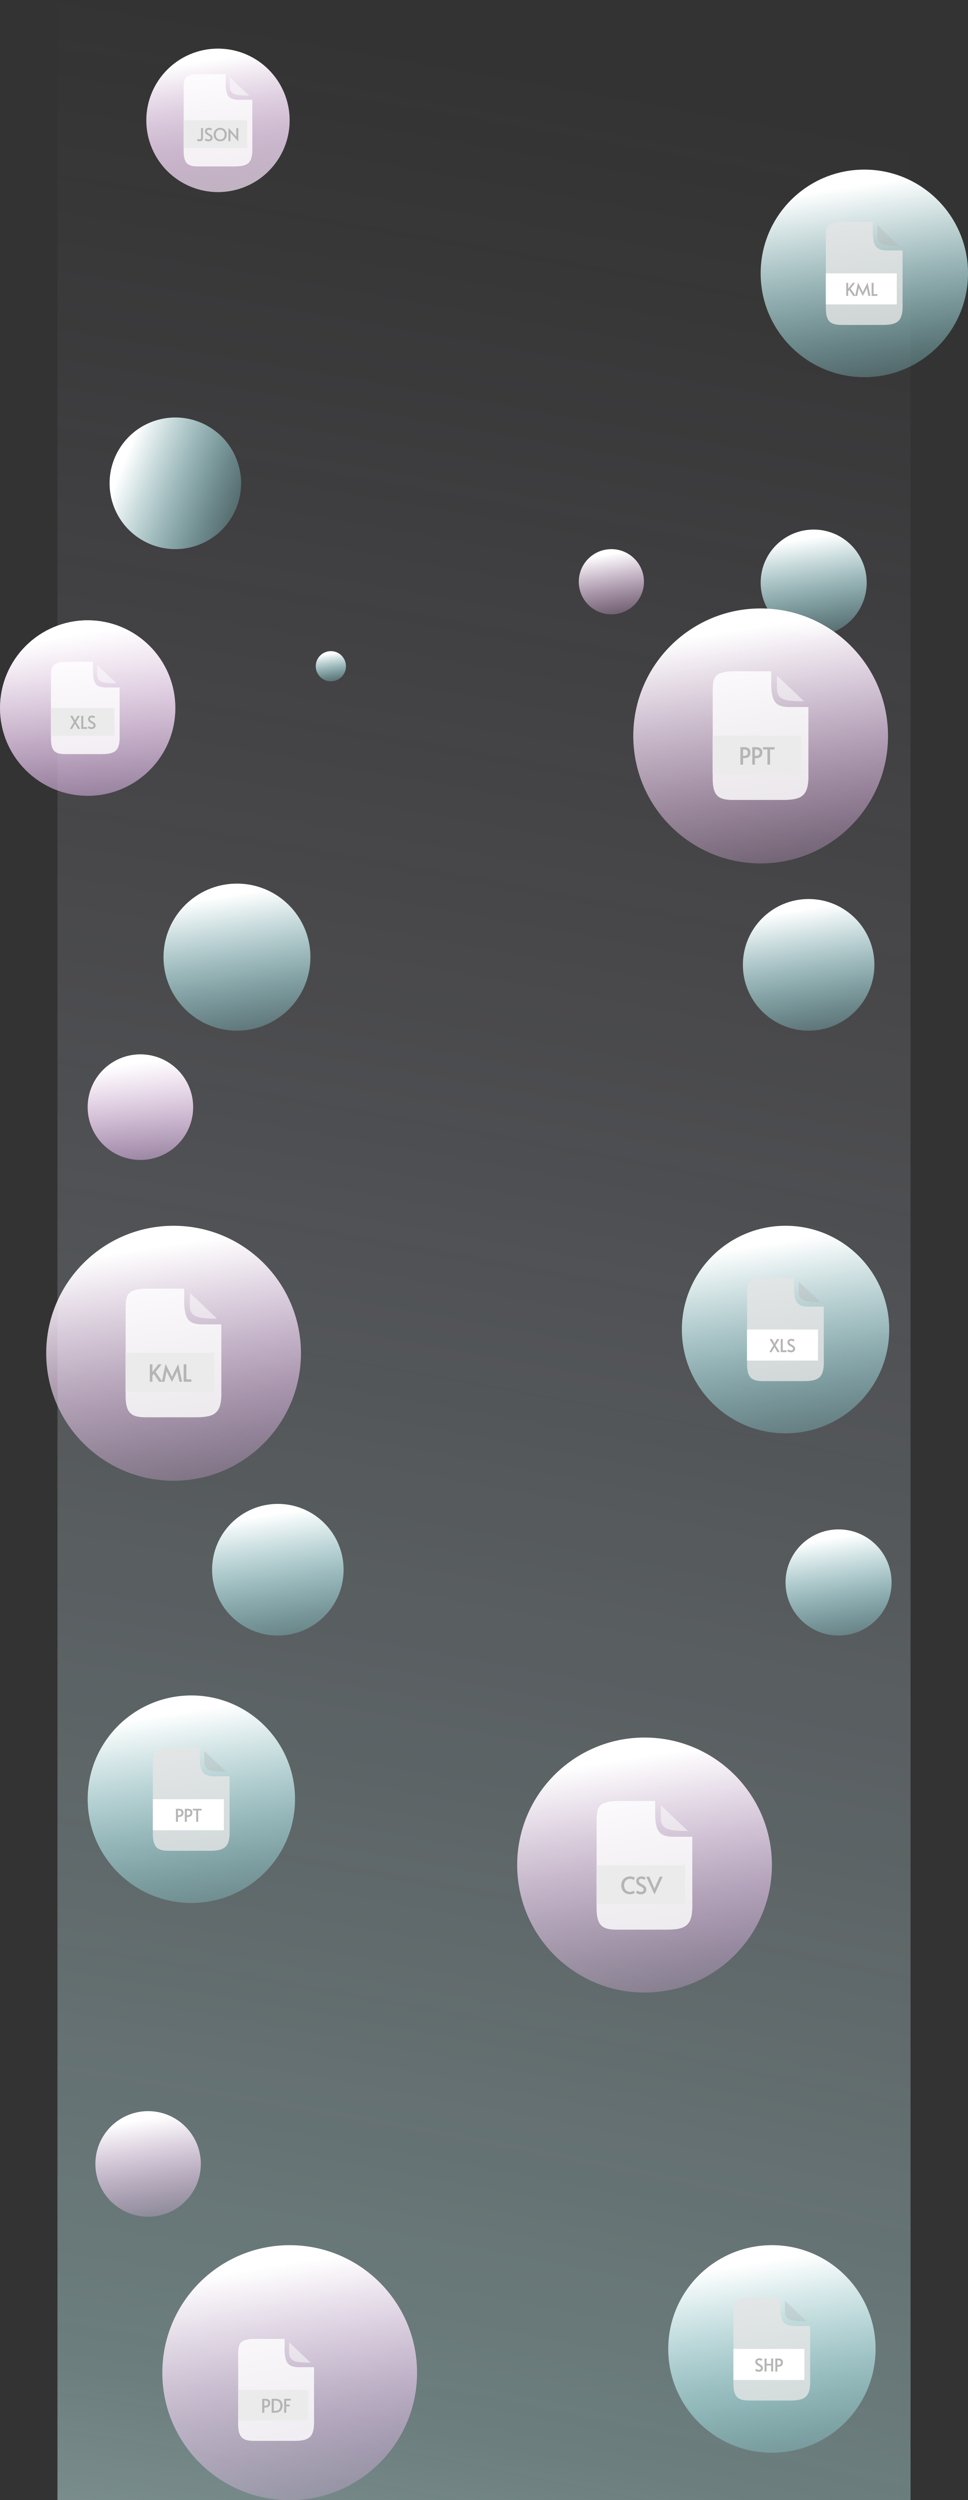 <svg width="1634" height="4216" viewBox="0 0 1634 4216" fill="none" xmlns="http://www.w3.org/2000/svg">
<rect x="0" y="0" width="1634" height="4216" fill="#333333" stroke="none"/>
<rect x="1537" y="4216" width="1440" height="4216" transform="rotate(-180 1537 4216)" fill="url(#paint0_radial_1627_20700)"/>
<circle cx="1032" cy="981.001" r="55" fill="url(#paint1_linear_1627_20700)"/>
<circle cx="1088" cy="3145" r="215" fill="url(#paint2_linear_1627_20700)"/>
<circle cx="489" cy="4001" r="215" fill="url(#paint3_linear_1627_20700)"/>
<circle cx="148" cy="1194" r="148" fill="url(#paint4_linear_1627_20700)" fill-opacity="0.61"/>
<circle cx="367.993" cy="202.992" r="120.926" transform="rotate(160 367.993 202.992)" fill="url(#paint5_linear_1627_20700)" fill-opacity="0.61"/>
<circle cx="558.5" cy="1123.5" r="25.5" fill="url(#paint6_linear_1627_20700)"/>
<circle cx="1373.5" cy="982.501" r="89.5" fill="url(#paint7_linear_1627_20700)"/>
<circle cx="296" cy="815.001" r="111" transform="rotate(-60 296 815.001)" fill="url(#paint8_linear_1627_20700)"/>
<circle cx="1459" cy="461" r="175" fill="url(#paint9_linear_1627_20700)"/>
<circle cx="1088" cy="3145" r="215" fill="url(#paint10_linear_1627_20700)"/>
<circle cx="1284" cy="1241" r="215" fill="url(#paint11_linear_1627_20700)"/>
<circle cx="1284" cy="1241" r="215" fill="url(#paint12_linear_1627_20700)"/>
<circle cx="489" cy="4001" r="215" fill="url(#paint13_linear_1627_20700)"/>
<circle cx="1415.5" cy="2668.5" r="89.5" fill="url(#paint14_linear_1627_20700)"/>
<circle cx="469" cy="2647" r="111" fill="url(#paint15_linear_1627_20700)"/>
<circle cx="237" cy="1867" r="89" fill="url(#paint16_linear_1627_20700)" fill-opacity="0.61"/>
<circle cx="237" cy="1867" r="89" fill="url(#paint17_linear_1627_20700)"/>
<circle cx="250" cy="3649" r="89" fill="url(#paint18_linear_1627_20700)"/>
<circle cx="1326" cy="2242" r="175" fill="url(#paint19_linear_1627_20700)"/>
<circle cx="400" cy="1614" r="124" fill="url(#paint20_linear_1627_20700)"/>
<circle cx="323" cy="3034" r="175" fill="url(#paint21_linear_1627_20700)"/>
<circle cx="1303" cy="3961" r="175" fill="url(#paint22_linear_1627_20700)"/>
<circle cx="1365" cy="1627" r="111" fill="url(#paint23_linear_1627_20700)"/>
<circle cx="148" cy="1194" r="148" fill="url(#paint24_linear_1627_20700)"/>
<circle cx="367.925" cy="202.925" r="120.925" fill="url(#paint25_linear_1627_20700)"/>
<path d="M1234.42 1132H1301.91V1158.52C1303.55 1183.43 1308.66 1193.47 1338.07 1192.26H1364.59V1303.15C1365.9 1341.14 1354.65 1348.58 1323.61 1348.95H1239.24C1211.31 1349.36 1202.02 1341.81 1203.08 1306.76V1160.93C1203.81 1142.63 1206.36 1133.68 1234.42 1132Z" fill="white" fill-opacity="0.81"/>
<path d="M1357.35 1182.62L1311.55 1139.23V1158.52C1310.34 1181.48 1326.79 1182.2 1357.35 1182.62Z" fill="white" fill-opacity="0.5"/>
<rect x="1203" y="1240.5" width="149.379" height="65.255" fill="white" fill-opacity="0.09"/>
<rect x="1203" y="1240.5" width="149.379" height="65.255" fill="#EBEBEB"/>
<path d="M1249.82 1259.97H1256.3C1259.96 1259.97 1262.62 1260.75 1264.3 1262.33C1266.01 1263.87 1266.86 1266.01 1266.86 1268.73C1266.86 1271.87 1265.94 1274.29 1264.1 1275.97C1262.26 1277.65 1259.53 1278.49 1255.9 1278.49H1254.34V1289.37H1249.82V1259.97ZM1256.02 1274.53C1258.37 1274.53 1260.01 1274.01 1260.94 1272.97C1261.88 1271.93 1262.34 1270.67 1262.34 1269.21C1262.34 1267.63 1261.89 1266.35 1260.98 1265.37C1260.08 1264.38 1258.56 1263.89 1256.42 1263.89H1254.34V1274.53H1256.02ZM1269.83 1259.97H1276.31C1279.97 1259.97 1282.63 1260.75 1284.31 1262.33C1286.02 1263.87 1286.87 1266.01 1286.87 1268.73C1286.87 1271.87 1285.95 1274.29 1284.11 1275.97C1282.27 1277.65 1279.54 1278.49 1275.91 1278.49H1274.35V1289.37H1269.83V1259.97ZM1276.03 1274.53C1278.38 1274.53 1280.02 1274.01 1280.95 1272.97C1281.89 1271.93 1282.35 1270.67 1282.35 1269.21C1282.35 1267.63 1281.9 1266.35 1280.99 1265.37C1280.09 1264.38 1278.57 1263.89 1276.43 1263.89H1274.35V1274.53H1276.03ZM1295.44 1263.89H1287.92V1259.97H1307.48V1263.89H1299.88V1289.37H1295.44V1263.89Z" fill="#B5B5B5"/>
<path d="M426.907 3944H480.414V3965.02C481.715 3984.77 485.765 3992.73 509.079 3991.77H530.099V4079.68C531.142 4109.79 522.221 4115.7 497.613 4115.99H430.729C408.586 4116.31 401.22 4110.33 402.064 4082.55V3966.93C402.639 3952.42 404.663 3945.34 426.907 3944Z" fill="white" fill-opacity="0.81"/>
<path d="M524.363 3984.13L488.055 3949.73V3965.02C487.095 3983.22 500.138 3983.79 524.363 3984.13Z" fill="white" fill-opacity="0.5"/>
<rect x="402" y="4030.01" width="118.421" height="51.731" fill="white" fill-opacity="0.09"/>
<rect x="402" y="4030.01" width="118.421" height="51.731" fill="#EBEBEB"/>
<path d="M442.578 4045.04H447.762C450.684 4045.04 452.818 4045.66 454.162 4046.92C455.527 4048.16 456.21 4049.87 456.21 4052.04C456.21 4054.56 455.474 4056.49 454.002 4057.84C452.53 4059.18 450.343 4059.85 447.442 4059.85H446.194V4068.56H442.578V4045.04ZM447.538 4056.68C449.415 4056.68 450.727 4056.27 451.474 4055.44C452.22 4054.6 452.594 4053.6 452.594 4052.43C452.594 4051.17 452.231 4050.14 451.506 4049.36C450.78 4048.57 449.564 4048.17 447.858 4048.17H446.194V4056.68H447.538ZM458.586 4045.04H464.25C468.986 4045.04 472.293 4046.16 474.17 4048.4C476.069 4050.64 477.018 4053.3 477.018 4056.4C477.018 4058.55 476.613 4060.54 475.802 4062.38C474.992 4064.19 473.648 4065.68 471.77 4066.83C469.914 4067.98 467.472 4068.56 464.442 4068.56H458.586V4045.04ZM464.826 4065.39C467.77 4065.39 469.904 4064.56 471.226 4062.89C472.57 4061.21 473.242 4059.09 473.242 4056.56C473.242 4054.08 472.57 4052.06 471.226 4050.51C469.882 4048.95 467.749 4048.17 464.826 4048.17H462.17V4065.39H464.826ZM479.626 4045.04H490.666V4048.14H483.178V4054.8H489.002V4057.93H483.178V4068.56H479.626V4045.04Z" fill="#B5B5B5"/>
<path d="M332.54 125H380.963V144.023C382.14 161.897 385.806 169.099 406.903 168.235H425.927V247.786C426.87 275.039 418.797 280.382 396.527 280.644H335.999C315.96 280.939 309.294 275.524 310.058 250.38V145.753C310.578 132.623 312.41 126.208 332.54 125Z" fill="white" fill-opacity="0.81"/>
<path d="M420.736 161.317L387.877 130.188V144.024C387.008 160.497 398.812 161.013 420.736 161.317Z" fill="white" fill-opacity="0.5"/>
<rect x="310" y="202.838" width="107.168" height="46.815" fill="white" fill-opacity="0.09"/>
<rect x="310" y="202.838" width="107.168" height="46.815" fill="#EBEBEB"/>
<path d="M337.215 238.3C336.375 238.3 335.525 238.2 334.665 238C333.805 237.78 333.085 237.42 332.505 236.92L333.855 233.83C334.215 234.25 334.615 234.57 335.055 234.79C335.515 234.99 336.075 235.09 336.735 235.09C337.355 235.09 337.855 234.98 338.235 234.76C338.615 234.54 338.895 234.14 339.075 233.56C339.275 232.98 339.375 232.15 339.375 231.07V215.95H342.705V231.91C342.705 234.15 342.195 235.78 341.175 236.8C340.175 237.8 338.855 238.3 337.215 238.3ZM351.763 238.3C350.563 238.3 349.373 238.09 348.193 237.67C347.013 237.25 346.163 236.78 345.643 236.26L347.233 233.41C347.653 233.79 348.303 234.19 349.183 234.61C350.083 235.01 350.943 235.21 351.763 235.21C352.823 235.21 353.683 234.96 354.343 234.46C355.023 233.96 355.363 233.27 355.363 232.39C355.363 231.71 355.183 231.12 354.823 230.62C354.463 230.12 354.023 229.71 353.503 229.39C352.983 229.05 352.243 228.64 351.283 228.16C350.143 227.6 349.363 227.18 348.943 226.9C347.003 225.6 346.033 223.8 346.033 221.5C346.033 219.6 346.663 218.15 347.923 217.15C349.183 216.13 350.773 215.62 352.693 215.62C354.753 215.62 356.503 216.21 357.943 217.39L356.353 220.12C355.973 219.72 355.433 219.38 354.733 219.1C354.053 218.8 353.323 218.65 352.543 218.65C351.543 218.65 350.753 218.88 350.173 219.34C349.613 219.78 349.333 220.44 349.333 221.32C349.333 221.94 349.513 222.5 349.873 223C350.233 223.48 350.683 223.9 351.223 224.26C351.783 224.62 352.533 225.06 353.473 225.58C354.373 226.08 355.063 226.48 355.543 226.78C356.023 227.06 356.473 227.4 356.893 227.8C357.473 228.32 357.943 228.94 358.303 229.66C358.663 230.38 358.843 231.17 358.843 232.03C358.843 233.37 358.533 234.51 357.913 235.45C357.313 236.39 356.473 237.1 355.393 237.58C354.333 238.06 353.123 238.3 351.763 238.3ZM371.695 238.3C369.695 238.3 367.845 237.84 366.145 236.92C364.465 235.98 363.125 234.65 362.125 232.93C361.125 231.21 360.625 229.21 360.625 226.93C360.625 224.63 361.125 222.63 362.125 220.93C363.125 219.21 364.465 217.89 366.145 216.97C367.845 216.05 369.695 215.59 371.695 215.59C373.695 215.59 375.535 216.05 377.215 216.97C378.915 217.89 380.265 219.21 381.265 220.93C382.265 222.63 382.765 224.63 382.765 226.93C382.765 229.21 382.265 231.21 381.265 232.93C380.265 234.65 378.915 235.98 377.215 236.92C375.535 237.84 373.695 238.3 371.695 238.3ZM371.695 235.27C373.075 235.27 374.335 234.95 375.475 234.31C376.615 233.65 377.515 232.7 378.175 231.46C378.855 230.2 379.195 228.7 379.195 226.96C379.195 225.2 378.855 223.7 378.175 222.46C377.515 221.2 376.615 220.25 375.475 219.61C374.355 218.97 373.095 218.65 371.695 218.65C370.295 218.65 369.025 218.97 367.885 219.61C366.745 220.25 365.845 221.2 365.185 222.46C364.525 223.7 364.195 225.2 364.195 226.96C364.195 228.7 364.535 230.2 365.215 231.46C365.895 232.7 366.805 233.65 367.945 234.31C369.105 234.95 370.355 235.27 371.695 235.27ZM388.886 223.72L388.976 226.12V238H385.616V215.92H386.036L398.996 230.38L398.876 227.86V215.95H402.236V238H401.786L388.886 223.72Z" fill="#B5B5B5"/>
<path d="M1038.42 3037H1105.91V3063.52C1107.55 3088.43 1112.66 3098.47 1142.07 3097.26H1168.59V3208.15C1169.9 3246.14 1158.65 3253.58 1127.61 3253.95H1043.24C1015.31 3254.36 1006.02 3246.81 1007.08 3211.76V3065.93C1007.81 3047.63 1010.36 3038.68 1038.42 3037Z" fill="white" fill-opacity="0.81"/>
<path d="M1161.35 3087.62L1115.55 3044.23V3063.52C1114.34 3086.48 1130.79 3087.2 1161.35 3087.62Z" fill="white" fill-opacity="0.5"/>
<rect x="1007" y="3145.5" width="149.379" height="65.255" fill="white" fill-opacity="0.09"/>
<rect x="1007" y="3145.5" width="149.379" height="65.255" fill="#EBEBEB"/>
<path d="M1063.44 3194.28C1060.4 3194.28 1057.76 3193.6 1055.52 3192.24C1053.31 3190.88 1051.62 3189.07 1050.44 3186.8C1049.27 3184.51 1048.68 3181.99 1048.68 3179.24C1048.68 3176.33 1049.31 3173.73 1050.56 3171.44C1051.84 3169.15 1053.63 3167.36 1055.92 3166.08C1058.22 3164.77 1060.82 3164.12 1063.72 3164.12C1065.03 3164.12 1066.24 3164.27 1067.36 3164.56C1068.51 3164.83 1069.46 3165.15 1070.2 3165.52C1070.95 3165.87 1071.44 3166.16 1071.68 3166.4L1069.72 3170.4C1068.1 3168.96 1065.98 3168.24 1063.36 3168.24C1061.52 3168.24 1059.86 3168.69 1058.36 3169.6C1056.87 3170.51 1055.7 3171.8 1054.84 3173.48C1053.99 3175.16 1053.56 3177.11 1053.56 3179.32C1053.56 3181.35 1053.94 3183.19 1054.68 3184.84C1055.46 3186.49 1056.58 3187.8 1058.04 3188.76C1059.51 3189.72 1061.26 3190.2 1063.28 3190.2C1065.63 3190.2 1067.9 3189.53 1070.08 3188.2L1071.4 3192C1070.82 3192.53 1069.74 3193.05 1068.16 3193.56C1066.62 3194.04 1065.04 3194.28 1063.44 3194.28ZM1081.62 3194.4C1080.02 3194.4 1078.43 3194.12 1076.86 3193.56C1075.28 3193 1074.15 3192.37 1073.46 3191.68L1075.58 3187.88C1076.14 3188.39 1077 3188.92 1078.18 3189.48C1079.38 3190.01 1080.52 3190.28 1081.62 3190.28C1083.03 3190.28 1084.18 3189.95 1085.06 3189.28C1085.96 3188.61 1086.42 3187.69 1086.42 3186.52C1086.42 3185.61 1086.18 3184.83 1085.7 3184.16C1085.22 3183.49 1084.63 3182.95 1083.94 3182.52C1083.24 3182.07 1082.26 3181.52 1080.98 3180.88C1079.46 3180.13 1078.42 3179.57 1077.86 3179.2C1075.27 3177.47 1073.98 3175.07 1073.98 3172C1073.98 3169.47 1074.82 3167.53 1076.5 3166.2C1078.18 3164.84 1080.3 3164.16 1082.86 3164.16C1085.6 3164.16 1087.94 3164.95 1089.86 3166.52L1087.74 3170.16C1087.23 3169.63 1086.51 3169.17 1085.58 3168.8C1084.67 3168.4 1083.7 3168.2 1082.66 3168.2C1081.32 3168.2 1080.27 3168.51 1079.5 3169.12C1078.75 3169.71 1078.38 3170.59 1078.38 3171.76C1078.38 3172.59 1078.62 3173.33 1079.1 3174C1079.58 3174.64 1080.18 3175.2 1080.9 3175.68C1081.64 3176.16 1082.64 3176.75 1083.9 3177.44C1085.1 3178.11 1086.02 3178.64 1086.66 3179.04C1087.3 3179.41 1087.9 3179.87 1088.46 3180.4C1089.23 3181.09 1089.86 3181.92 1090.34 3182.88C1090.82 3183.84 1091.06 3184.89 1091.06 3186.04C1091.06 3187.83 1090.64 3189.35 1089.82 3190.6C1089.02 3191.85 1087.9 3192.8 1086.46 3193.44C1085.04 3194.08 1083.43 3194.4 1081.62 3194.4ZM1090.91 3164.6H1095.99L1104.79 3184.8L1113.63 3164.6H1118.67L1105.11 3194H1104.51L1090.91 3164.6Z" fill="#B5B5B5"/>
<path d="M108.54 1116H156.963V1135.02C158.14 1152.9 161.806 1160.1 182.903 1159.23H201.927V1238.79C202.87 1266.04 194.797 1271.38 172.527 1271.64H111.999C91.96 1271.94 85.294 1266.52 86.058 1241.38V1136.75C86.578 1123.62 88.41 1117.21 108.54 1116Z" fill="white" fill-opacity="0.81"/>
<path d="M196.735 1152.32L163.877 1121.19V1135.02C163.008 1151.5 174.812 1152.01 196.735 1152.32Z" fill="white" fill-opacity="0.5"/>
<rect x="86" y="1193.84" width="107.168" height="46.815" fill="white" fill-opacity="0.09"/>
<rect x="86" y="1193.84" width="107.168" height="46.815" fill="#EBEBEB"/>
<path d="M124.722 1217.62L118.362 1207.06H122.412L126.582 1214.77L130.872 1207.06H134.832L128.442 1217.56L135.462 1229.11H131.472L126.612 1220.38L121.842 1229.11H117.972L124.722 1217.62ZM137.188 1207.06H140.578V1226.11H146.908V1229.11H137.188V1207.06ZM154.307 1229.41C153.107 1229.41 151.917 1229.2 150.737 1228.78C149.557 1228.36 148.707 1227.89 148.187 1227.37L149.777 1224.52C150.197 1224.9 150.847 1225.3 151.727 1225.72C152.627 1226.12 153.487 1226.32 154.307 1226.32C155.367 1226.32 156.227 1226.07 156.887 1225.57C157.567 1225.07 157.907 1224.38 157.907 1223.5C157.907 1222.82 157.727 1222.23 157.367 1221.73C157.007 1221.23 156.567 1220.82 156.047 1220.5C155.527 1220.16 154.787 1219.75 153.827 1219.27C152.687 1218.71 151.907 1218.29 151.487 1218.01C149.547 1216.71 148.577 1214.91 148.577 1212.61C148.577 1210.71 149.207 1209.26 150.467 1208.26C151.727 1207.24 153.317 1206.73 155.237 1206.73C157.297 1206.73 159.047 1207.32 160.487 1208.5L158.897 1211.23C158.517 1210.83 157.977 1210.49 157.277 1210.21C156.597 1209.91 155.867 1209.76 155.087 1209.76C154.087 1209.76 153.297 1209.99 152.717 1210.45C152.157 1210.89 151.877 1211.55 151.877 1212.43C151.877 1213.05 152.057 1213.61 152.417 1214.11C152.777 1214.59 153.227 1215.01 153.767 1215.37C154.327 1215.73 155.077 1216.17 156.017 1216.69C156.917 1217.19 157.607 1217.59 158.087 1217.89C158.567 1218.17 159.017 1218.51 159.437 1218.91C160.017 1219.43 160.487 1220.05 160.847 1220.77C161.207 1221.49 161.387 1222.28 161.387 1223.14C161.387 1224.48 161.077 1225.62 160.457 1226.56C159.857 1227.5 159.017 1228.21 157.937 1228.69C156.877 1229.17 155.667 1229.41 154.307 1229.41Z" fill="#B5B5B5"/>
<circle cx="293" cy="2282" r="215" fill="url(#paint26_linear_1627_20700)"/>
<circle cx="293" cy="2282" r="215" fill="url(#paint27_linear_1627_20700)"/>
<path d="M243.418 2173H310.914V2199.52C312.555 2224.43 317.664 2234.47 347.072 2233.26H373.588V2344.15C374.903 2382.14 363.65 2389.58 332.608 2389.95H248.239C220.308 2390.36 211.016 2382.81 212.081 2347.76V2201.93C212.806 2183.63 215.359 2174.68 243.418 2173Z" fill="white" fill-opacity="0.81"/>
<path d="M366.352 2223.62L320.551 2180.23V2199.52C319.34 2222.48 335.793 2223.2 366.352 2223.62Z" fill="white" fill-opacity="0.5"/>
<rect x="212" y="2281.5" width="149.379" height="65.255" fill="white" fill-opacity="0.09"/>
<rect x="212" y="2281.5" width="149.379" height="65.255" fill="#EBEBEB"/>
<path d="M259.702 2316.84L257.302 2319.8V2330H252.902V2300.6H257.302V2313.72L267.382 2300.6H272.742L262.622 2313.52L274.182 2330H268.702L259.702 2316.84ZM283.051 2316.28L281.211 2312.12L280.371 2316.28L277.651 2330H273.211L279.291 2300.6H279.771L287.851 2316.48L290.251 2321.8L292.651 2316.48L300.571 2300.6H301.011L307.331 2330H302.931L299.971 2316.28L299.091 2312.12L297.491 2316.28L290.371 2330H290.131L283.051 2316.28ZM310.072 2300.6H314.592V2326H323.032V2330H310.072V2300.6Z" fill="#B5B5B5"/>
<path d="M1419.19 374H1473.31V395.261C1474.63 415.237 1478.72 423.287 1502.3 422.32H1523.56V511.229C1524.62 541.688 1515.59 547.66 1490.71 547.953H1423.06C1400.66 548.282 1393.21 542.23 1394.06 514.128V397.194C1394.65 382.52 1396.69 375.35 1419.19 374Z" fill="#E5E5E5" fill-opacity="0.81"/>
<path d="M1517.76 414.589L1481.04 379.799V395.261C1480.07 413.672 1493.26 414.249 1517.76 414.589Z" fill="#B4B4B4" fill-opacity="0.35"/>
<rect x="1394" y="460.993" width="119.774" height="52.322" fill="white" fill-opacity="0.09"/>
<rect x="1394" y="460.993" width="119.774" height="52.322" fill="white"/>
<path d="M1433.53 489.13L1431.73 491.35V499H1428.43V476.95H1431.73V486.79L1439.29 476.95H1443.31L1435.72 486.64L1444.39 499H1440.28L1433.53 489.13ZM1451.04 488.71L1449.66 485.59L1449.03 488.71L1446.99 499H1443.66L1448.22 476.95H1448.58L1454.64 488.86L1456.44 492.85L1458.24 488.86L1464.18 476.95H1464.51L1469.25 499H1465.95L1463.73 488.71L1463.07 485.59L1461.87 488.71L1456.53 499H1456.35L1451.04 488.71ZM1471.3 476.95H1474.69V496H1481.02V499H1471.3V476.95Z" fill="#B5B5B5"/>
<path d="M1263.19 3874H1317.31V3895.26C1318.63 3915.24 1322.72 3923.29 1346.3 3922.32H1367.56V4011.23C1368.62 4041.69 1359.59 4047.66 1334.71 4047.95H1267.06C1244.66 4048.28 1237.21 4042.23 1238.06 4014.13V3897.19C1238.65 3882.52 1240.69 3875.35 1263.19 3874Z" fill="#E5E5E5" fill-opacity="0.81"/>
<path d="M1361.76 3914.59L1325.04 3879.8V3895.26C1324.07 3913.67 1337.26 3914.25 1361.76 3914.59Z" fill="#B4B4B4" fill-opacity="0.35"/>
<rect x="1238" y="3960.99" width="119.774" height="52.322" fill="white" fill-opacity="0.09"/>
<rect x="1238" y="3960.99" width="119.774" height="52.322" fill="white"/>
<path d="M1280.81 3999.42C1279.61 3999.42 1278.42 3999.21 1277.24 3998.79C1276.06 3998.37 1275.21 3997.9 1274.69 3997.38L1276.28 3994.53C1276.7 3994.91 1277.35 3995.31 1278.23 3995.73C1279.13 3996.13 1279.99 3996.33 1280.81 3996.33C1281.87 3996.33 1282.73 3996.08 1283.39 3995.58C1284.07 3995.08 1284.41 3994.39 1284.41 3993.51C1284.41 3992.83 1284.23 3992.24 1283.87 3991.74C1283.51 3991.24 1283.07 3990.83 1282.55 3990.51C1282.03 3990.17 1281.29 3989.76 1280.33 3989.28C1279.19 3988.72 1278.41 3988.3 1277.99 3988.02C1276.05 3986.72 1275.08 3984.92 1275.08 3982.62C1275.08 3980.72 1275.71 3979.27 1276.97 3978.27C1278.23 3977.25 1279.82 3976.74 1281.74 3976.74C1283.8 3976.74 1285.55 3977.33 1286.99 3978.51L1285.4 3981.24C1285.02 3980.84 1284.48 3980.5 1283.78 3980.22C1283.1 3979.92 1282.37 3979.77 1281.59 3979.77C1280.59 3979.77 1279.8 3980 1279.22 3980.46C1278.66 3980.9 1278.38 3981.56 1278.38 3982.44C1278.38 3983.06 1278.56 3983.62 1278.92 3984.12C1279.28 3984.6 1279.73 3985.02 1280.27 3985.38C1280.83 3985.74 1281.58 3986.18 1282.52 3986.7C1283.42 3987.2 1284.11 3987.6 1284.59 3987.9C1285.07 3988.18 1285.52 3988.52 1285.94 3988.92C1286.52 3989.44 1286.99 3990.06 1287.35 3990.78C1287.71 3991.5 1287.89 3992.29 1287.89 3993.15C1287.89 3994.49 1287.58 3995.63 1286.96 3996.57C1286.36 3997.51 1285.52 3998.22 1284.44 3998.7C1283.38 3999.18 1282.17 3999.42 1280.81 3999.42ZM1290.57 3977.07H1293.93V3986.07H1301.7V3977.07H1305.06V3999.12H1301.7V3988.89H1293.93V3999.12H1290.57V3977.07ZM1308.8 3977.07H1313.66C1316.4 3977.07 1318.4 3977.66 1319.66 3978.84C1320.94 3980 1321.58 3981.6 1321.58 3983.64C1321.58 3986 1320.89 3987.81 1319.51 3989.07C1318.13 3990.33 1316.08 3990.96 1313.36 3990.96H1312.19V3999.12H1308.8V3977.07ZM1313.45 3987.99C1315.21 3987.99 1316.44 3987.6 1317.14 3986.82C1317.84 3986.04 1318.19 3985.1 1318.19 3984C1318.19 3982.82 1317.85 3981.86 1317.17 3981.12C1316.49 3980.38 1315.35 3980.01 1313.75 3980.01H1312.19V3987.99H1313.45Z" fill="#B5B5B5"/>
<path d="M1286.19 2155H1340.31V2176.26C1341.63 2196.24 1345.72 2204.29 1369.3 2203.32H1390.56V2292.23C1391.62 2322.69 1382.59 2328.66 1357.71 2328.95H1290.06C1267.66 2329.28 1260.21 2323.23 1261.06 2295.13V2178.19C1261.65 2163.52 1263.69 2156.35 1286.19 2155Z" fill="#E5E5E5" fill-opacity="0.81"/>
<path d="M1384.76 2195.59L1348.04 2160.8V2176.26C1347.07 2194.67 1360.26 2195.25 1384.76 2195.59Z" fill="#B4B4B4" fill-opacity="0.35"/>
<rect x="1261" y="2241.99" width="119.774" height="52.322" fill="white" fill-opacity="0.09"/>
<rect x="1261" y="2241.99" width="119.774" height="52.322" fill="white"/>
<path d="M1305.44 2268.63L1299.08 2258.07H1303.13L1307.3 2265.78L1311.59 2258.07H1315.55L1309.16 2268.57L1316.18 2280.12H1312.19L1307.33 2271.39L1302.56 2280.12H1298.69L1305.44 2268.63ZM1317.91 2258.07H1321.3V2277.12H1327.63V2280.12H1317.91V2258.07ZM1335.03 2280.42C1333.83 2280.42 1332.64 2280.21 1331.46 2279.79C1330.28 2279.37 1329.43 2278.9 1328.91 2278.38L1330.5 2275.53C1330.92 2275.91 1331.57 2276.31 1332.45 2276.73C1333.35 2277.13 1334.21 2277.33 1335.03 2277.33C1336.09 2277.33 1336.95 2277.08 1337.61 2276.58C1338.29 2276.08 1338.63 2275.39 1338.63 2274.51C1338.63 2273.83 1338.45 2273.24 1338.09 2272.74C1337.73 2272.24 1337.29 2271.83 1336.77 2271.51C1336.25 2271.17 1335.51 2270.76 1334.55 2270.28C1333.41 2269.72 1332.63 2269.3 1332.21 2269.02C1330.27 2267.72 1329.3 2265.92 1329.3 2263.62C1329.3 2261.72 1329.93 2260.27 1331.19 2259.27C1332.45 2258.25 1334.04 2257.74 1335.96 2257.74C1338.02 2257.74 1339.77 2258.33 1341.21 2259.51L1339.62 2262.24C1339.24 2261.84 1338.7 2261.5 1338 2261.22C1337.32 2260.92 1336.59 2260.77 1335.81 2260.77C1334.81 2260.77 1334.02 2261 1333.44 2261.46C1332.88 2261.9 1332.6 2262.56 1332.6 2263.44C1332.6 2264.06 1332.78 2264.62 1333.14 2265.12C1333.5 2265.6 1333.95 2266.02 1334.49 2266.38C1335.05 2266.74 1335.8 2267.18 1336.74 2267.7C1337.64 2268.2 1338.33 2268.6 1338.81 2268.9C1339.29 2269.18 1339.74 2269.52 1340.16 2269.92C1340.74 2270.44 1341.21 2271.06 1341.57 2271.78C1341.93 2272.5 1342.11 2273.29 1342.11 2274.15C1342.11 2275.49 1341.8 2276.63 1341.18 2277.57C1340.58 2278.51 1339.74 2279.22 1338.66 2279.7C1337.6 2280.18 1336.39 2280.42 1335.03 2280.42Z" fill="#B5B5B5"/>
<path d="M283.191 2947H337.31V2968.26C338.626 2988.24 342.722 2996.29 366.302 2995.32H387.563V3084.23C388.618 3114.69 379.595 3120.66 354.705 3120.95H287.057C264.661 3121.28 257.211 3115.23 258.065 3087.13V2970.19C258.646 2955.52 260.693 2948.35 283.191 2947Z" fill="#E5E5E5" fill-opacity="0.81"/>
<path d="M381.761 2987.59L345.038 2952.8V2968.26C344.067 2986.67 357.259 2987.25 381.761 2987.59Z" fill="#B4B4B4" fill-opacity="0.35"/>
<rect x="258" y="3033.99" width="119.774" height="52.322" fill="white" fill-opacity="0.09"/>
<rect x="258" y="3033.99" width="119.774" height="52.322" fill="white"/>
<path d="M296.986 3050.07H301.846C304.586 3050.07 306.586 3050.66 307.846 3051.84C309.126 3053 309.766 3054.6 309.766 3056.64C309.766 3059 309.076 3060.81 307.696 3062.07C306.316 3063.33 304.266 3063.96 301.546 3063.96H300.376V3072.12H296.986V3050.07ZM301.636 3060.99C303.396 3060.99 304.626 3060.6 305.326 3059.82C306.026 3059.04 306.376 3058.1 306.376 3057C306.376 3055.82 306.036 3054.86 305.356 3054.12C304.676 3053.38 303.536 3053.01 301.936 3053.01H300.376V3060.99H301.636ZM311.994 3050.07H316.854C319.594 3050.07 321.594 3050.66 322.854 3051.84C324.134 3053 324.774 3054.6 324.774 3056.64C324.774 3059 324.084 3060.81 322.704 3062.07C321.324 3063.33 319.274 3063.96 316.554 3063.96H315.384V3072.12H311.994V3050.07ZM316.644 3060.99C318.404 3060.99 319.634 3060.6 320.334 3059.82C321.034 3059.04 321.384 3058.1 321.384 3057C321.384 3055.82 321.044 3054.86 320.364 3054.12C319.684 3053.38 318.544 3053.01 316.944 3053.01H315.384V3060.99H316.644ZM331.202 3053.01H325.562V3050.07H340.232V3053.01H334.532V3072.12H331.202V3053.01Z" fill="#B5B5B5"/>
<defs>
<radialGradient id="paint0_radial_1627_20700" cx="0" cy="0" r="1" gradientUnits="userSpaceOnUse" gradientTransform="translate(3621 2680.59) rotate(100.799) scale(6874.13 27100.9)">
<stop stop-color="white"/>
<stop offset="0.277" stop-color="#CEFFFE" stop-opacity="0.37"/>
<stop offset="0.84" stop-color="#CEB0D0" stop-opacity="0"/>
</radialGradient>
<linearGradient id="paint1_linear_1627_20700" x1="1047.45" y1="931.563" x2="1067.84" y2="1065.66" gradientUnits="userSpaceOnUse">
<stop stop-color="white"/>
<stop offset="1" stop-color="#FEB8FF" stop-opacity="0"/>
</linearGradient>
<linearGradient id="paint2_linear_1627_20700" x1="1490" y1="2332" x2="1028.5" y2="3386.5" gradientUnits="userSpaceOnUse">
<stop offset="0.001" stop-color="#6E498E" stop-opacity="0.61"/>
<stop offset="1" stop-color="#432866" stop-opacity="0"/>
</linearGradient>
<linearGradient id="paint3_linear_1627_20700" x1="891" y1="3188" x2="429.5" y2="4242.5" gradientUnits="userSpaceOnUse">
<stop offset="0.001" stop-color="#6E498E" stop-opacity="0.61"/>
<stop offset="1" stop-color="#432866" stop-opacity="0"/>
</linearGradient>
<linearGradient id="paint4_linear_1627_20700" x1="372" y1="1060" x2="296" y2="1588" gradientUnits="userSpaceOnUse">
<stop stop-color="white"/>
<stop offset="1" stop-color="#6E498E" stop-opacity="0.61"/>
</linearGradient>
<linearGradient id="paint5_linear_1627_20700" x1="551.016" y1="93.505" x2="488.919" y2="524.917" gradientUnits="userSpaceOnUse">
<stop stop-color="white"/>
<stop offset="1" stop-color="#6E498E" stop-opacity="0.61"/>
</linearGradient>
<linearGradient id="paint6_linear_1627_20700" x1="565.663" y1="1100.58" x2="575.118" y2="1162.75" gradientUnits="userSpaceOnUse">
<stop stop-color="white"/>
<stop offset="1" stop-color="#81F7FE" stop-opacity="0"/>
</linearGradient>
<linearGradient id="paint7_linear_1627_20700" x1="1398.64" y1="902.052" x2="1431.83" y2="1120.27" gradientUnits="userSpaceOnUse">
<stop stop-color="white"/>
<stop offset="1" stop-color="#81F7FE" stop-opacity="0"/>
</linearGradient>
<linearGradient id="paint8_linear_1627_20700" x1="327.18" y1="715.226" x2="368.337" y2="985.866" gradientUnits="userSpaceOnUse">
<stop stop-color="white"/>
<stop offset="1" stop-color="#81F7FE" stop-opacity="0"/>
</linearGradient>
<linearGradient id="paint9_linear_1627_20700" x1="1508.16" y1="303.697" x2="1573.04" y2="730.382" gradientUnits="userSpaceOnUse">
<stop stop-color="white"/>
<stop offset="1" stop-color="#81F7FE" stop-opacity="0"/>
</linearGradient>
<linearGradient id="paint10_linear_1627_20700" x1="1148.39" y1="2951.74" x2="1228.11" y2="3475.96" gradientUnits="userSpaceOnUse">
<stop stop-color="white"/>
<stop offset="1" stop-color="#FEB8FF" stop-opacity="0"/>
</linearGradient>
<linearGradient id="paint11_linear_1627_20700" x1="1686" y1="428.002" x2="1224.5" y2="1482.5" gradientUnits="userSpaceOnUse">
<stop offset="0.001" stop-color="#6E498E" stop-opacity="0.61"/>
<stop offset="1" stop-color="#432866" stop-opacity="0"/>
</linearGradient>
<linearGradient id="paint12_linear_1627_20700" x1="1344.39" y1="1047.74" x2="1424.11" y2="1571.96" gradientUnits="userSpaceOnUse">
<stop stop-color="white"/>
<stop offset="1" stop-color="#FEB8FF" stop-opacity="0"/>
</linearGradient>
<linearGradient id="paint13_linear_1627_20700" x1="549.393" y1="3807.74" x2="629.112" y2="4331.96" gradientUnits="userSpaceOnUse">
<stop stop-color="white"/>
<stop offset="1" stop-color="#FEB8FF" stop-opacity="0"/>
</linearGradient>
<linearGradient id="paint14_linear_1627_20700" x1="1440.64" y1="2588.05" x2="1473.83" y2="2806.27" gradientUnits="userSpaceOnUse">
<stop stop-color="white"/>
<stop offset="1" stop-color="#81F7FE" stop-opacity="0"/>
</linearGradient>
<linearGradient id="paint15_linear_1627_20700" x1="500.18" y1="2547.22" x2="541.337" y2="2817.87" gradientUnits="userSpaceOnUse">
<stop stop-color="white"/>
<stop offset="1" stop-color="#81F7FE" stop-opacity="0"/>
</linearGradient>
<linearGradient id="paint16_linear_1627_20700" x1="371.703" y1="1786.42" x2="326" y2="2103.93" gradientUnits="userSpaceOnUse">
<stop stop-color="white"/>
<stop offset="1" stop-color="#6E498E" stop-opacity="0.61"/>
</linearGradient>
<linearGradient id="paint17_linear_1627_20700" x1="262" y1="1787" x2="295" y2="2004" gradientUnits="userSpaceOnUse">
<stop stop-color="white"/>
<stop offset="1" stop-color="#FEB8FF" stop-opacity="0"/>
</linearGradient>
<linearGradient id="paint18_linear_1627_20700" x1="275" y1="3569" x2="308" y2="3786" gradientUnits="userSpaceOnUse">
<stop stop-color="white"/>
<stop offset="1" stop-color="#FEB8FF" stop-opacity="0"/>
</linearGradient>
<linearGradient id="paint19_linear_1627_20700" x1="1375.16" y1="2084.7" x2="1440.04" y2="2511.38" gradientUnits="userSpaceOnUse">
<stop stop-color="white"/>
<stop offset="1" stop-color="#81F7FE" stop-opacity="0"/>
</linearGradient>
<linearGradient id="paint20_linear_1627_20700" x1="434.831" y1="1502.54" x2="480.809" y2="1804.88" gradientUnits="userSpaceOnUse">
<stop stop-color="white"/>
<stop offset="1" stop-color="#81F7FE" stop-opacity="0"/>
</linearGradient>
<linearGradient id="paint21_linear_1627_20700" x1="372.157" y1="2876.7" x2="437.045" y2="3303.38" gradientUnits="userSpaceOnUse">
<stop stop-color="white"/>
<stop offset="1" stop-color="#81F7FE" stop-opacity="0"/>
</linearGradient>
<linearGradient id="paint22_linear_1627_20700" x1="1352.16" y1="3803.7" x2="1417.04" y2="4230.38" gradientUnits="userSpaceOnUse">
<stop stop-color="white"/>
<stop offset="1" stop-color="#81F7FE" stop-opacity="0"/>
</linearGradient>
<linearGradient id="paint23_linear_1627_20700" x1="1396.18" y1="1527.22" x2="1437.34" y2="1797.87" gradientUnits="userSpaceOnUse">
<stop stop-color="white"/>
<stop offset="1" stop-color="#81F7FE" stop-opacity="0"/>
</linearGradient>
<linearGradient id="paint24_linear_1627_20700" x1="189.573" y1="1060.97" x2="244.449" y2="1421.82" gradientUnits="userSpaceOnUse">
<stop stop-color="white"/>
<stop offset="1" stop-color="#FEB8FF" stop-opacity="0"/>
</linearGradient>
<linearGradient id="paint25_linear_1627_20700" x1="401.893" y1="94.228" x2="446.73" y2="389.068" gradientUnits="userSpaceOnUse">
<stop stop-color="white"/>
<stop offset="1" stop-color="#FEB8FF" stop-opacity="0"/>
</linearGradient>
<linearGradient id="paint26_linear_1627_20700" x1="695" y1="1469" x2="233.5" y2="2523.5" gradientUnits="userSpaceOnUse">
<stop offset="0.001" stop-color="#6E498E" stop-opacity="0.61"/>
<stop offset="1" stop-color="#432866" stop-opacity="0"/>
</linearGradient>
<linearGradient id="paint27_linear_1627_20700" x1="353.393" y1="2088.74" x2="433.112" y2="2612.96" gradientUnits="userSpaceOnUse">
<stop stop-color="white"/>
<stop offset="1" stop-color="#FEB8FF" stop-opacity="0"/>
</linearGradient>
</defs>
</svg>
